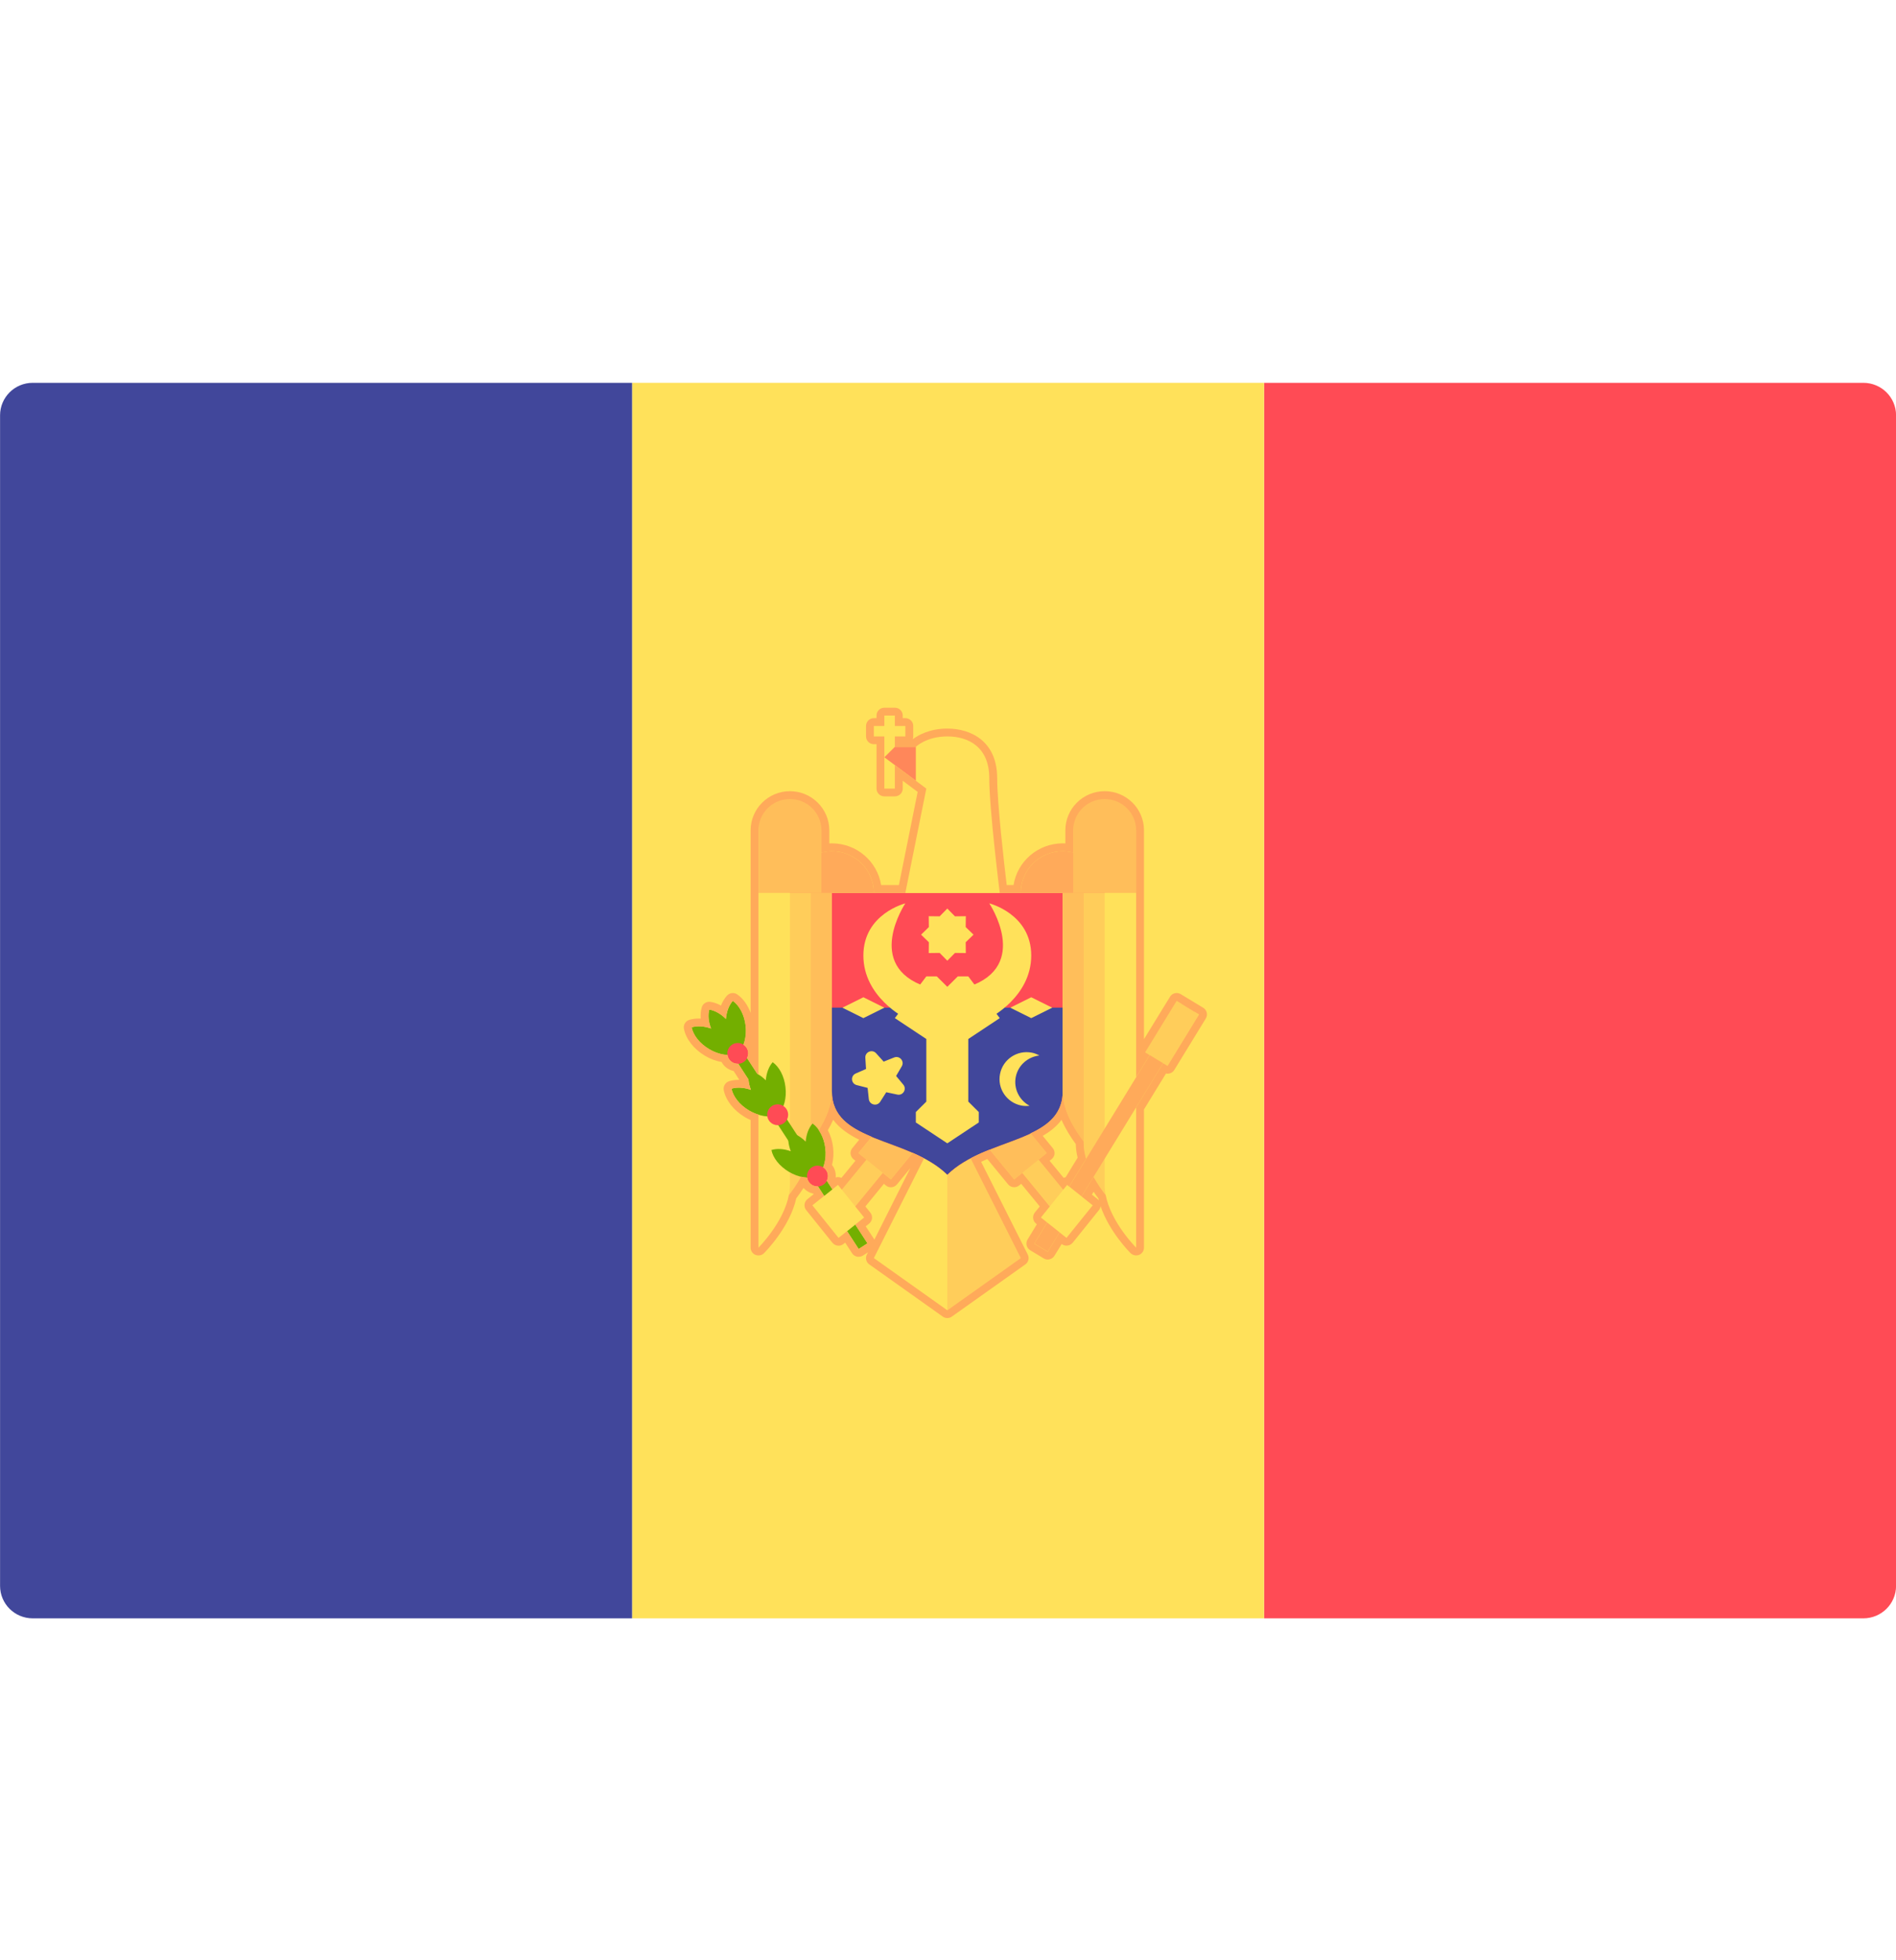 <svg width="30" height="31" viewBox="0 0 30 31" fill="none" xmlns="http://www.w3.org/2000/svg">
<g clip-path="url(#clip0_58_1704)">
<path d="M20.001 6.054H29.483C29.769 6.054 30.001 6.284 30.001 6.568V25.079C30.001 25.363 29.769 25.593 29.483 25.593H20.001V6.054Z" fill="#FF4B55"/>
<path d="M20.001 6.054H10.001V25.593H20.001V6.054Z" fill="#FFE15A"/>
<path d="M0.518 6.054H10.001V25.593H0.518C0.232 25.593 0.001 25.363 0.001 25.079V6.568C0.001 6.284 0.232 6.054 0.518 6.054Z" fill="#41479B"/>
<path d="M16.834 19.347L17.091 19.139L15.918 17.709L15.661 17.918L16.834 19.347Z" fill="#FFCD5A"/>
<path d="M16.047 18.652L16.562 18.235L16.046 17.605L15.531 18.022L16.047 18.652Z" fill="#FFBE5A"/>
<path d="M14.484 17.918L14.227 17.709L13.054 19.139L13.312 19.348L14.484 17.918Z" fill="#FFCD5A"/>
<path d="M14.612 18.022L14.098 17.606L13.582 18.235L14.097 18.652L14.612 18.022Z" fill="#FFBE5A"/>
<path d="M14.657 18.246L13.827 19.896L14.989 20.721V18.411L14.657 18.246Z" fill="#FFE15A"/>
<path d="M15.321 18.246L16.151 19.896L14.989 20.721V18.411L15.321 18.246Z" fill="#FFCD5A"/>
<path d="M12.665 18.246V13.956H13.163C13.163 13.956 13.163 16.761 13.163 17.256C13.163 17.751 12.665 18.246 12.665 18.246Z" fill="#FFBE5A"/>
<path d="M12.333 19.071V13.956H12.831C12.831 13.956 12.831 17.586 12.831 18.081C12.831 18.576 12.333 19.071 12.333 19.071Z" fill="#FFCD5A"/>
<path d="M12.002 19.731V13.956H12.499C12.499 13.956 12.499 18.246 12.499 18.741C12.499 19.236 12.002 19.731 12.002 19.731Z" fill="#FFE15A"/>
<path d="M13.163 14.121C13.163 14.121 13.163 16.472 13.163 17.256C13.163 18.081 14.367 17.971 14.989 18.576C15.611 17.971 16.815 18.081 16.815 17.256C16.815 16.472 16.815 14.121 16.815 14.121H13.163Z" fill="#FF4B55"/>
<path d="M13.163 15.936C13.163 16.458 13.163 16.965 13.163 17.256C13.163 18.081 14.367 17.971 14.989 18.576C15.611 17.971 16.815 18.081 16.815 17.256C16.815 16.965 16.815 16.458 16.815 15.936L13.163 15.936Z" fill="#41479B"/>
<path d="M14.989 18.081L14.491 17.751V17.586L14.657 17.421V16.431L14.159 16.101L14.657 15.441H14.823L14.989 15.606L15.155 15.441H15.321L15.819 16.101L15.321 16.431V17.421L15.487 17.586V17.751L14.989 18.081Z" fill="#FFE15A"/>
<path d="M14.325 14.286C14.325 14.286 13.661 14.451 13.661 15.111C13.661 15.771 14.325 16.101 14.325 16.101L14.657 15.606C13.661 15.276 14.325 14.286 14.325 14.286Z" fill="#FFE15A"/>
<path d="M15.653 14.286C15.653 14.286 16.317 14.451 16.317 15.111C16.317 15.771 15.653 16.101 15.653 16.101L15.321 15.606C16.317 15.276 15.653 14.286 15.653 14.286Z" fill="#FFE15A"/>
<path d="M13.329 15.936L13.661 16.101L13.993 15.936L13.661 15.771L13.329 15.936Z" fill="#FFE15A"/>
<path d="M15.985 15.936L16.317 16.101L16.649 15.936L16.317 15.771L15.985 15.936Z" fill="#FFE15A"/>
<path d="M14.989 14.368L15.11 14.491L15.282 14.489L15.28 14.661L15.404 14.781L15.28 14.901L15.282 15.072L15.11 15.07L14.989 15.193L14.868 15.07L14.695 15.072L14.697 14.901L14.574 14.781L14.697 14.661L14.695 14.489L14.868 14.491L14.989 14.368Z" fill="#FFE15A"/>
<path d="M13.862 16.656L13.982 16.789L14.148 16.723C14.234 16.689 14.315 16.782 14.269 16.862L14.179 17.016L14.293 17.153C14.352 17.224 14.288 17.33 14.198 17.31L14.023 17.273L13.927 17.424C13.877 17.501 13.757 17.473 13.747 17.381L13.728 17.204L13.555 17.16C13.465 17.137 13.455 17.015 13.539 16.977L13.703 16.905L13.692 16.728C13.686 16.636 13.8 16.588 13.862 16.656Z" fill="#FFE15A"/>
<path d="M16.072 17.032C16.109 16.845 16.265 16.712 16.446 16.692C16.409 16.672 16.369 16.655 16.326 16.647C16.093 16.602 15.868 16.753 15.823 16.985C15.778 17.216 15.93 17.439 16.163 17.484C16.206 17.492 16.249 17.492 16.291 17.487C16.13 17.401 16.036 17.22 16.072 17.032Z" fill="#FFE15A"/>
<path d="M14.325 14.121L14.657 12.471L13.993 11.976L14.159 11.811H14.491C14.491 11.811 14.657 11.646 14.989 11.646C15.321 11.646 15.653 11.811 15.653 12.306C15.653 12.801 15.819 14.121 15.819 14.121H14.325V14.121V14.121Z" fill="#FFE15A"/>
<path d="M13.163 13.461C12.797 13.461 12.499 13.756 12.499 14.121H13.827C13.827 13.756 13.53 13.461 13.163 13.461Z" fill="#FFAA5A"/>
<path d="M12.997 14.121H12.002V13.022C12.002 12.809 12.176 12.636 12.39 12.636H12.608C12.823 12.636 12.997 12.809 12.997 13.022V14.121Z" fill="#FFBE5A"/>
<path d="M17.312 18.246V13.956H16.814C16.814 13.956 16.814 16.761 16.814 17.256C16.814 17.751 17.312 18.246 17.312 18.246Z" fill="#FFBE5A"/>
<path d="M17.645 19.071V13.956H17.147C17.147 13.956 17.147 17.586 17.147 18.081C17.147 18.576 17.645 19.071 17.645 19.071Z" fill="#FFCD5A"/>
<path d="M17.977 19.731V13.956H17.479C17.479 13.956 17.479 18.246 17.479 18.741C17.479 19.236 17.977 19.731 17.977 19.731Z" fill="#FFE15A"/>
<path d="M16.815 13.461C17.181 13.461 17.479 13.756 17.479 14.121H16.151C16.151 13.756 16.448 13.461 16.815 13.461Z" fill="#FFAA5A"/>
<path d="M16.981 14.121H17.977V13.022C17.977 12.809 17.802 12.636 17.588 12.636H17.37C17.155 12.636 16.981 12.809 16.981 13.022L16.981 14.121Z" fill="#FFBE5A"/>
<path d="M18.903 16L18.69 15.871L16.366 19.666L16.578 19.795L18.903 16Z" fill="#FFAA5A"/>
<path d="M16.876 19.576L17.29 19.061L16.885 18.738L16.47 19.254L16.876 19.576Z" fill="#FFE15A"/>
<path d="M18.971 16.043L18.617 15.828L18.119 16.642L18.473 16.856L18.971 16.043Z" fill="#FFCD5A"/>
<path d="M13.726 19.662L11.383 16.06L11.244 16.149L13.587 19.752L13.726 19.662Z" fill="#73AF00"/>
<path d="M12.857 17.768C12.797 17.835 12.758 17.937 12.748 18.054C12.666 17.972 12.572 17.92 12.485 17.906C12.461 17.991 12.471 18.098 12.513 18.206C12.401 18.166 12.291 18.16 12.206 18.187C12.23 18.308 12.329 18.44 12.482 18.531C12.635 18.622 12.799 18.646 12.918 18.61L12.952 18.588C13.035 18.495 13.08 18.336 13.059 18.16C13.039 17.985 12.959 17.84 12.857 17.768Z" fill="#73AF00"/>
<path d="M12.935 18.764C13.027 18.764 13.101 18.69 13.101 18.599C13.101 18.508 13.027 18.434 12.935 18.434C12.844 18.434 12.769 18.508 12.769 18.599C12.769 18.69 12.844 18.764 12.935 18.764Z" fill="#FF4B55"/>
<path d="M12.226 16.798C12.166 16.865 12.127 16.967 12.117 17.084C12.035 17.002 11.941 16.95 11.854 16.936C11.831 17.021 11.84 17.128 11.882 17.235C11.77 17.196 11.661 17.19 11.575 17.217C11.599 17.338 11.698 17.47 11.851 17.561C12.004 17.652 12.168 17.676 12.287 17.64L12.321 17.618C12.404 17.525 12.449 17.366 12.428 17.19C12.408 17.015 12.328 16.87 12.226 16.798Z" fill="#73AF00"/>
<path d="M12.305 17.794C12.396 17.794 12.471 17.72 12.471 17.629C12.471 17.538 12.396 17.464 12.305 17.464C12.213 17.464 12.139 17.538 12.139 17.629C12.139 17.72 12.213 17.794 12.305 17.794Z" fill="#FF4B55"/>
<path d="M11.595 15.828C11.536 15.895 11.496 15.997 11.486 16.114C11.405 16.032 11.31 15.98 11.223 15.966C11.2 16.051 11.209 16.158 11.251 16.265C11.139 16.226 11.03 16.22 10.944 16.247C10.968 16.369 11.068 16.5 11.22 16.591C11.373 16.682 11.537 16.706 11.656 16.67L11.691 16.648C11.773 16.555 11.818 16.396 11.798 16.22C11.777 16.044 11.697 15.9 11.595 15.828Z" fill="#73AF00"/>
<path d="M11.674 16.824C11.765 16.824 11.84 16.75 11.84 16.659C11.84 16.568 11.765 16.494 11.674 16.494C11.582 16.494 11.508 16.568 11.508 16.659C11.508 16.75 11.582 16.824 11.674 16.824Z" fill="#FF4B55"/>
<path d="M13.674 19.255L13.26 18.739L12.854 19.061L13.269 19.577L13.674 19.255Z" fill="#FFE15A"/>
<path d="M14.16 11.316H13.993V12.471H14.16V11.316Z" fill="#FFE15A"/>
<path d="M14.325 11.481H13.827V11.646H14.325V11.481Z" fill="#FFE15A"/>
<path d="M13.993 11.976L14.491 12.347V11.811H14.159L13.993 11.976Z" fill="#FF875A"/>
<path d="M14.159 11.316V11.481H14.325V11.646H14.159V11.811H14.491C14.491 11.811 14.657 11.646 14.989 11.646C15.321 11.646 15.653 11.811 15.653 12.306C15.653 12.801 15.819 14.121 15.819 14.121H16.151C16.151 13.756 16.448 13.461 16.815 13.461C16.872 13.461 16.927 13.47 16.981 13.484V13.131C16.981 12.857 17.204 12.636 17.479 12.636C17.754 12.636 17.977 12.857 17.977 13.131V13.956V14.121V17.035L18.191 16.685L18.12 16.642L18.618 15.829L18.689 15.871L18.795 15.936L18.972 16.043L18.474 16.856L18.404 16.814L17.977 17.511V19.731C17.977 19.731 17.58 19.336 17.495 18.899C17.435 18.821 17.365 18.723 17.303 18.61L17.113 18.921L17.29 19.061L16.875 19.576L16.765 19.489L16.578 19.796L16.365 19.667L16.569 19.333L16.47 19.254L16.611 19.079L16.176 18.548L16.047 18.652L15.66 18.18C15.557 18.221 15.455 18.266 15.357 18.318L16.151 19.896L14.989 20.721L13.827 19.896L14.621 18.318C14.562 18.287 14.503 18.258 14.442 18.231L14.097 18.652L13.968 18.548L13.532 19.079L13.673 19.254L13.532 19.366L13.725 19.663L13.586 19.752L13.402 19.47L13.268 19.576L12.854 19.061L13.04 18.913L12.941 18.761C12.939 18.761 12.937 18.761 12.934 18.761C12.88 18.761 12.827 18.737 12.795 18.688C12.782 18.668 12.774 18.645 12.771 18.622C12.74 18.62 12.708 18.616 12.675 18.608C12.614 18.721 12.543 18.821 12.482 18.899C12.398 19.336 12.001 19.731 12.001 19.731V17.626C11.951 17.61 11.9 17.591 11.851 17.561C11.698 17.471 11.598 17.338 11.574 17.217C11.609 17.206 11.648 17.201 11.689 17.201C11.749 17.201 11.815 17.212 11.881 17.236C11.86 17.18 11.847 17.124 11.843 17.072L11.68 16.821C11.677 16.821 11.675 16.821 11.673 16.821C11.618 16.821 11.565 16.797 11.534 16.748C11.52 16.728 11.513 16.705 11.51 16.682C11.418 16.677 11.317 16.649 11.22 16.591C11.067 16.5 10.968 16.369 10.944 16.247C10.978 16.236 11.017 16.231 11.058 16.231C11.119 16.231 11.184 16.242 11.251 16.266C11.209 16.158 11.2 16.051 11.223 15.966C11.31 15.98 11.404 16.032 11.486 16.114C11.496 15.997 11.535 15.895 11.595 15.828C11.697 15.9 11.777 16.045 11.797 16.22C11.81 16.332 11.794 16.435 11.762 16.52C11.781 16.533 11.799 16.549 11.812 16.569C11.845 16.62 11.844 16.681 11.819 16.731L11.982 16.982C11.989 16.986 11.995 16.99 12.001 16.994V14.121V13.956V13.131C12.001 12.857 12.224 12.636 12.499 12.636C12.774 12.636 12.997 12.857 12.997 13.131V13.484C13.05 13.47 13.105 13.461 13.163 13.461C13.53 13.461 13.827 13.756 13.827 14.121H14.325L14.657 12.471L14.491 12.347L14.159 12.1V12.471H13.993V11.646H13.827V11.481H13.993V11.316H14.159L14.159 11.316ZM16.823 18.815L16.885 18.739L16.917 18.765L17.185 18.328C17.162 18.247 17.147 18.164 17.147 18.081C17.147 18.073 17.147 18.062 17.147 18.052C17.002 17.862 16.815 17.559 16.815 17.256C16.815 17.603 16.6 17.784 16.306 17.923L16.562 18.235L16.433 18.339L16.823 18.815ZM13.171 18.809L13.259 18.738L13.32 18.815L13.711 18.339L13.582 18.235L13.793 17.977C13.439 17.83 13.163 17.65 13.163 17.256C13.163 17.477 13.064 17.697 12.954 17.874C13.006 17.95 13.046 18.047 13.059 18.16C13.072 18.272 13.056 18.375 13.023 18.46C13.043 18.472 13.061 18.488 13.074 18.509C13.107 18.56 13.106 18.621 13.081 18.671L13.171 18.809ZM14.159 11.192H13.993C13.924 11.192 13.869 11.247 13.869 11.316V11.357H13.827C13.758 11.357 13.703 11.412 13.703 11.481V11.646C13.703 11.714 13.758 11.769 13.827 11.769H13.869V12.471C13.869 12.539 13.924 12.594 13.993 12.594H14.159C14.228 12.594 14.284 12.539 14.284 12.471V12.347L14.416 12.446L14.52 12.523L14.223 13.997H13.942C13.882 13.623 13.556 13.337 13.163 13.337C13.149 13.337 13.136 13.337 13.122 13.338V13.131C13.122 12.79 12.842 12.512 12.499 12.512C12.156 12.512 11.877 12.79 11.877 13.131V13.956V14.121V16.018C11.832 15.895 11.759 15.792 11.667 15.727C11.645 15.712 11.62 15.704 11.595 15.704C11.56 15.704 11.526 15.719 11.502 15.746C11.463 15.789 11.432 15.842 11.408 15.902C11.354 15.872 11.298 15.852 11.242 15.844C11.236 15.842 11.229 15.842 11.223 15.842C11.167 15.842 11.117 15.879 11.103 15.933C11.088 15.987 11.083 16.046 11.088 16.108C11.078 16.107 11.068 16.107 11.059 16.107C11.005 16.107 10.954 16.114 10.907 16.128C10.846 16.147 10.809 16.209 10.822 16.271C10.854 16.432 10.979 16.592 11.156 16.697C11.238 16.746 11.327 16.779 11.418 16.795C11.421 16.802 11.425 16.809 11.429 16.815C11.47 16.878 11.534 16.921 11.608 16.937L11.698 17.077C11.695 17.077 11.692 17.077 11.689 17.077C11.635 17.077 11.584 17.084 11.538 17.098C11.477 17.117 11.44 17.178 11.452 17.241C11.484 17.402 11.61 17.562 11.787 17.667C11.816 17.684 11.845 17.699 11.877 17.712V19.73C11.877 19.781 11.907 19.826 11.954 19.845C11.969 19.851 11.985 19.854 12.001 19.854C12.034 19.854 12.066 19.842 12.089 19.818C12.106 19.801 12.497 19.408 12.599 18.951C12.64 18.896 12.679 18.841 12.714 18.786C12.754 18.832 12.809 18.864 12.869 18.877L12.874 18.885L12.776 18.964C12.75 18.984 12.734 19.014 12.73 19.047C12.726 19.079 12.736 19.112 12.757 19.138L13.171 19.653C13.192 19.679 13.222 19.695 13.255 19.699C13.259 19.699 13.264 19.7 13.268 19.7C13.297 19.7 13.324 19.69 13.346 19.673L13.373 19.651L13.482 19.819C13.499 19.846 13.528 19.866 13.56 19.873C13.569 19.875 13.577 19.875 13.586 19.875C13.61 19.875 13.633 19.869 13.654 19.856L13.734 19.804L13.716 19.84C13.688 19.895 13.705 19.961 13.755 19.996L14.917 20.821C14.938 20.837 14.964 20.844 14.989 20.844C15.014 20.844 15.04 20.837 15.061 20.821L16.223 19.996C16.273 19.961 16.29 19.895 16.262 19.84L15.524 18.373C15.555 18.358 15.588 18.343 15.622 18.329L15.951 18.73C15.976 18.76 16.011 18.775 16.047 18.775C16.075 18.775 16.103 18.766 16.126 18.747L16.158 18.721L16.452 19.079L16.373 19.176C16.353 19.202 16.343 19.235 16.347 19.267C16.351 19.3 16.367 19.33 16.393 19.35L16.406 19.361L16.259 19.602C16.223 19.66 16.242 19.736 16.301 19.772L16.513 19.9C16.533 19.912 16.555 19.919 16.578 19.919C16.588 19.919 16.598 19.917 16.608 19.915C16.64 19.907 16.667 19.887 16.684 19.859L16.799 19.673C16.822 19.691 16.849 19.699 16.876 19.699C16.912 19.699 16.948 19.683 16.973 19.653L17.388 19.137C17.403 19.118 17.412 19.096 17.414 19.074C17.549 19.476 17.873 19.802 17.889 19.818C17.913 19.841 17.945 19.854 17.977 19.854C17.993 19.854 18.009 19.851 18.024 19.845C18.071 19.826 18.101 19.78 18.101 19.73V17.545L18.449 16.977C18.458 16.979 18.466 16.98 18.475 16.98C18.517 16.98 18.558 16.958 18.581 16.92L19.079 16.107C19.096 16.079 19.102 16.045 19.094 16.013C19.086 15.981 19.066 15.954 19.038 15.937L18.86 15.829L18.754 15.765L18.683 15.722C18.663 15.71 18.64 15.704 18.618 15.704C18.576 15.704 18.535 15.725 18.512 15.764L18.101 16.434V14.12V13.955V13.13C18.101 12.789 17.822 12.512 17.479 12.512C17.136 12.512 16.857 12.789 16.857 13.13V13.338C16.843 13.337 16.829 13.337 16.815 13.337C16.423 13.337 16.096 13.623 16.037 13.997H15.929C15.89 13.672 15.778 12.705 15.778 12.306C15.778 11.728 15.37 11.522 14.989 11.522C14.707 11.522 14.525 11.629 14.447 11.687H14.443C14.447 11.674 14.45 11.66 14.45 11.646V11.48C14.45 11.412 14.394 11.357 14.325 11.357H14.284V11.316C14.284 11.247 14.228 11.192 14.159 11.192ZM13.099 17.874C13.131 17.818 13.159 17.763 13.183 17.709C13.286 17.847 13.436 17.946 13.595 18.024L13.486 18.157C13.465 18.182 13.455 18.215 13.458 18.248C13.462 18.28 13.478 18.31 13.503 18.331L13.535 18.357L13.314 18.627C13.301 18.621 13.287 18.617 13.273 18.616C13.268 18.615 13.264 18.615 13.259 18.615C13.247 18.615 13.235 18.617 13.223 18.62C13.228 18.558 13.214 18.495 13.179 18.442C13.175 18.435 13.17 18.429 13.165 18.423C13.187 18.334 13.193 18.24 13.182 18.146C13.171 18.049 13.143 17.956 13.099 17.874ZM16.499 17.963C16.609 17.899 16.715 17.819 16.796 17.71C16.86 17.855 16.943 17.986 17.022 18.093C17.023 18.162 17.033 18.233 17.051 18.308L16.862 18.617C16.851 18.619 16.84 18.622 16.83 18.627L16.608 18.357L16.64 18.331C16.666 18.31 16.682 18.28 16.686 18.248C16.689 18.215 16.679 18.182 16.658 18.157L16.499 17.963ZM14.097 18.776C14.133 18.776 14.169 18.76 14.193 18.73L14.403 18.474L13.835 19.604C13.834 19.601 13.832 19.598 13.83 19.595L13.698 19.393L13.752 19.351C13.777 19.33 13.794 19.3 13.798 19.268C13.801 19.235 13.792 19.202 13.771 19.177L13.693 19.079L13.986 18.721L14.018 18.748C14.041 18.767 14.069 18.776 14.097 18.776ZM17.277 18.892L17.304 18.847C17.328 18.882 17.353 18.917 17.379 18.951C17.382 18.962 17.384 18.972 17.387 18.983C17.381 18.976 17.375 18.97 17.368 18.964L17.277 18.892Z" fill="#FFAA5A"/>
</g>
<defs>
<clipPath id="clip0_58_1704">
<rect width="30" height="29.823" fill="white" transform="translate(0 0.912)"/>
</clipPath>
</defs>
</svg>
